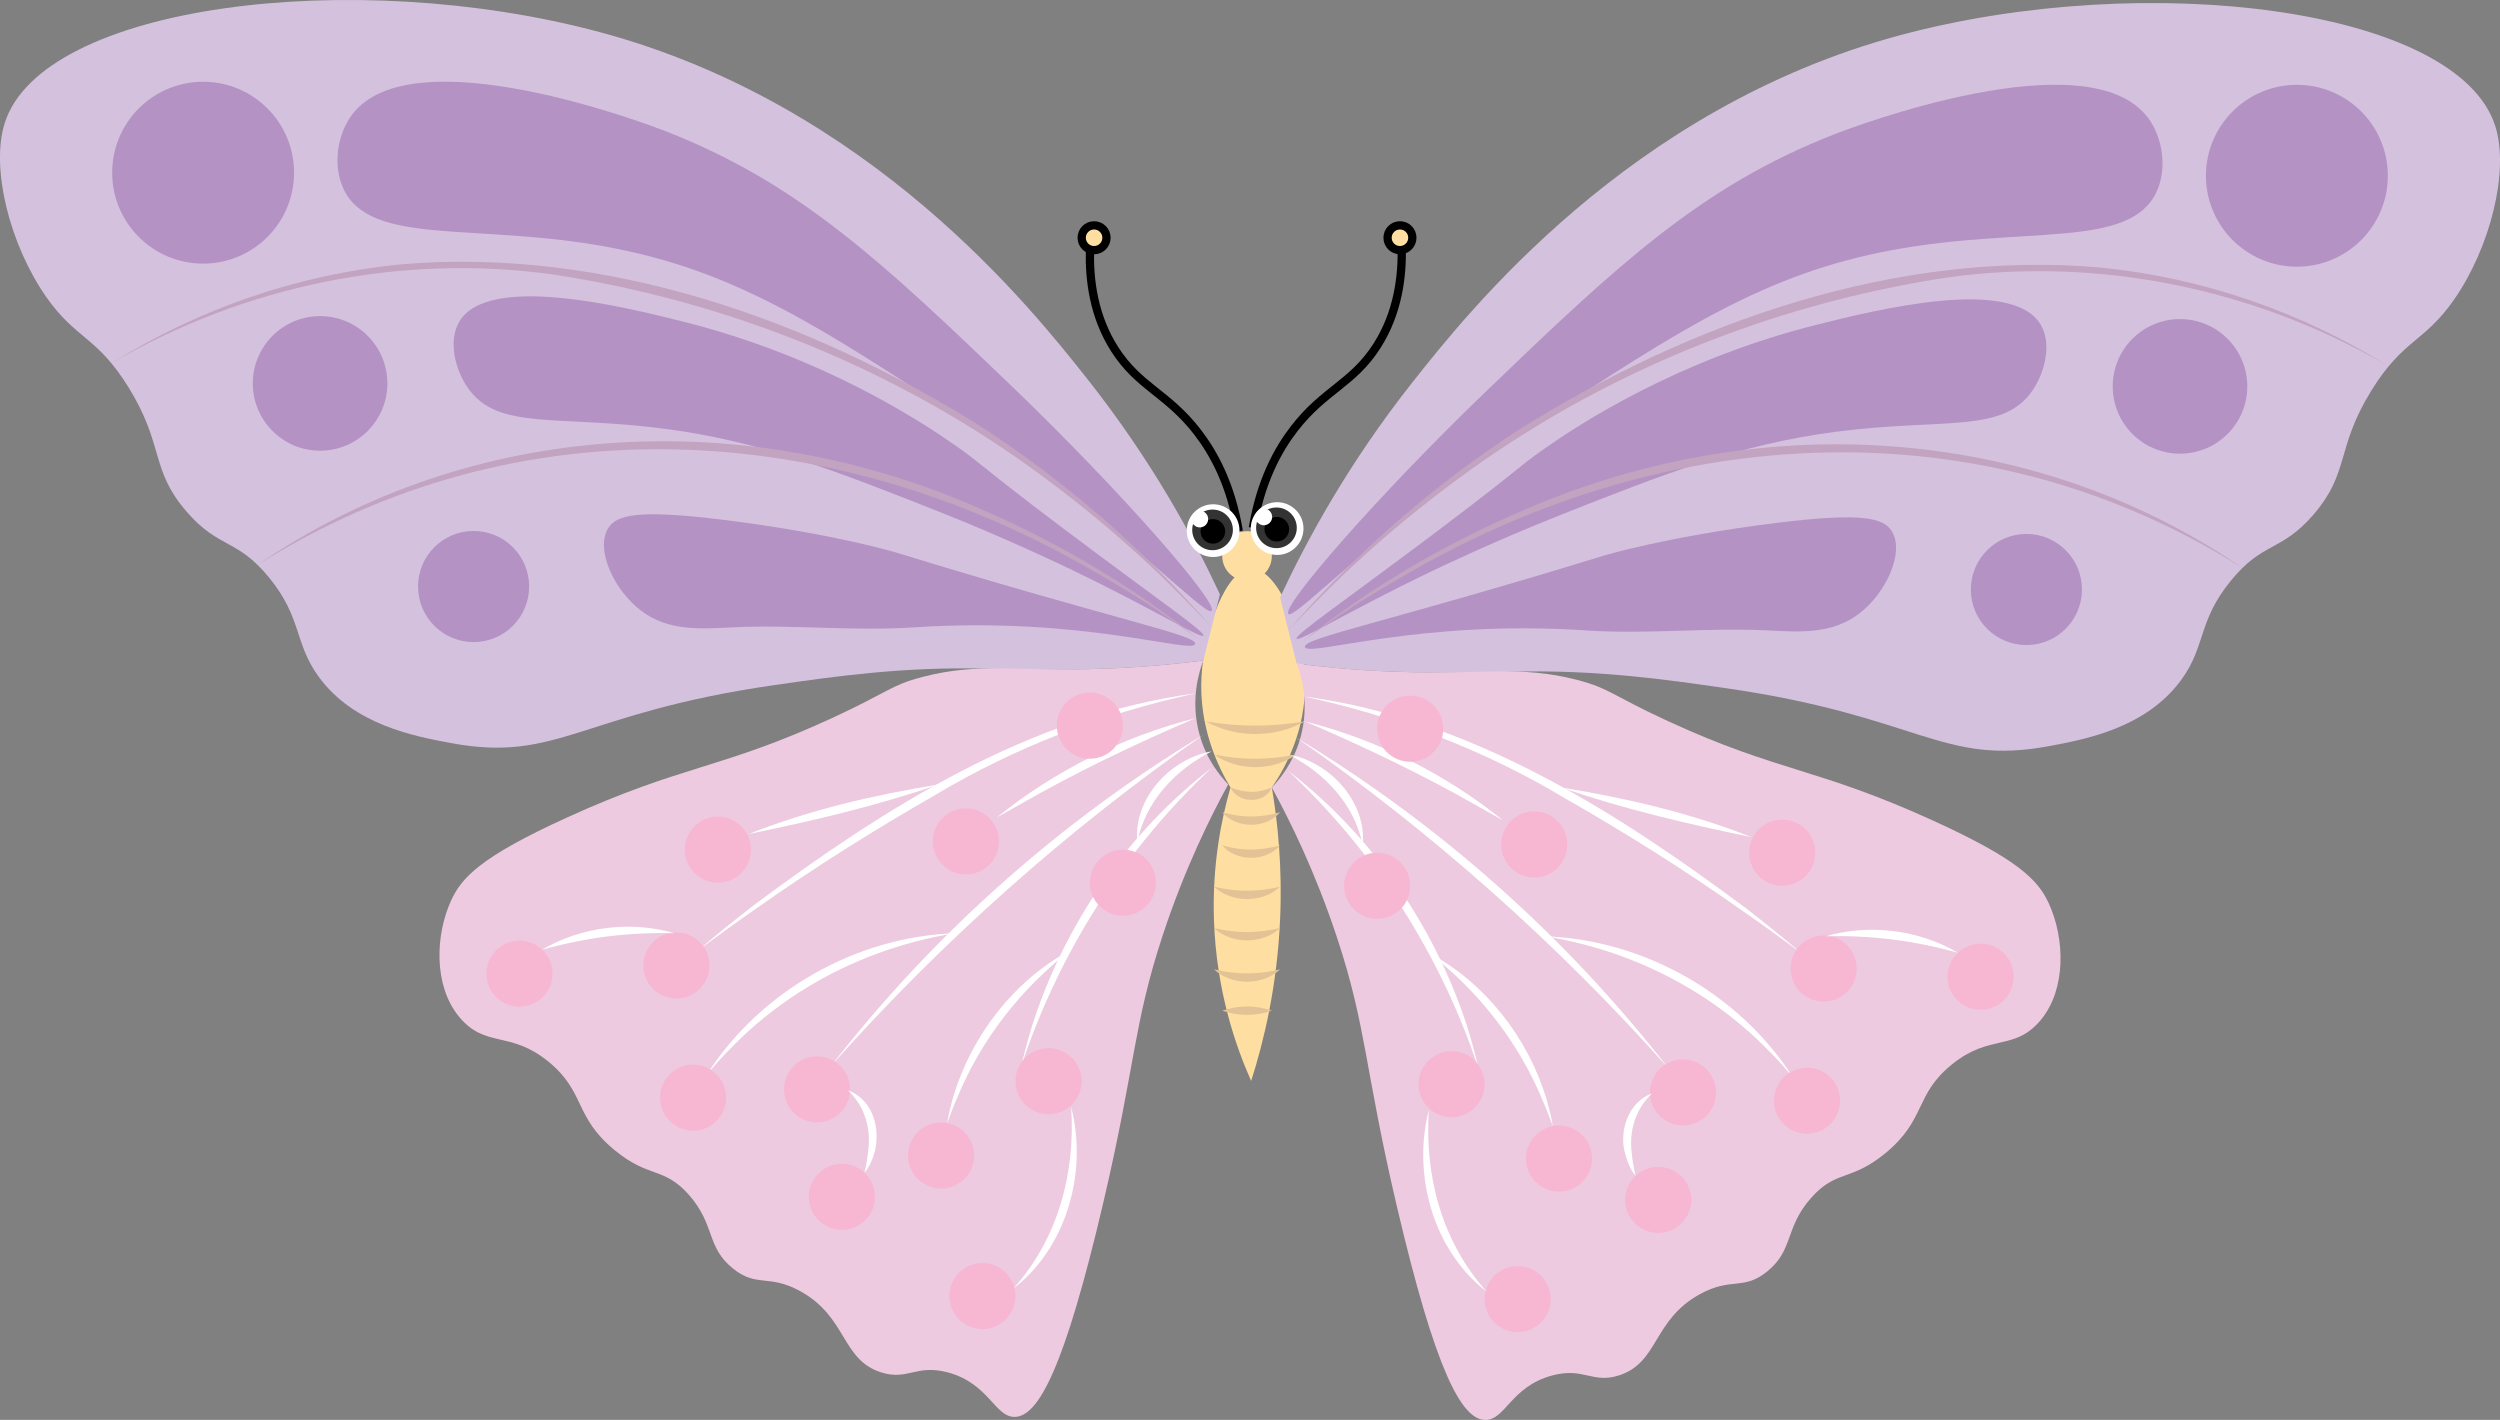 <?xml version="1.0" encoding="UTF-8"?>
<svg id="Layer_2" data-name="Layer 2" xmlns="http://www.w3.org/2000/svg" viewBox="0 0 302.42 171.76">
  <rect x="0" y="0" width="302.42" height="171.76" fill="#808080" stroke="none"/>
  <defs>
    <style>
      .cls-1 {
        fill: none;
      }

      .cls-1, .cls-2 {
        stroke: #000;
        stroke-miterlimit: 10;
      }

      .cls-2, .cls-3 {
        fill: #ffdfa1;
      }

      .cls-4 {
        fill: #fff;
      }

      .cls-5 {
        fill: #c2a3c0;
      }

      .cls-6 {
        fill: #e3c395;
      }

      .cls-7 {
        fill: #333;
      }

      .cls-8 {
        fill: #d4c1de;
      }

      .cls-9 {
        fill: #f7b7d3;
      }

      .cls-10 {
        fill: #b492c4;
      }

      .cls-11 {
        fill: #edcae0;
      }
    </style>
  </defs>
  <g id="Layer_1-2" data-name="Layer 1">
    <g>
      <circle class="cls-3" cx="150.85" cy="67.26" r="3"/>
      <path class="cls-3" d="M151.35,68.76c-3.05.07-5.67,7.41-6,13-.37,6.25,2.08,11.14,3.5,13.5-1.1,3.81-2.22,9.33-2,16,.28,8.65,2.68,15.42,4.5,19.5,1.57-4.89,3.14-11.53,3.5-19.5.28-6.24-.26-11.67-1-16,1.47-2.14,4.21-6.84,4-13-.21-6.22-3.42-13.57-6.5-13.5Z"/>
      <path class="cls-8" d="M154.85,72.26c3.18-6.83,8.22-16.15,16-26,6.73-8.51,26.24-33.2,59-42,29.82-8.01,67.47-3.32,72,11,1.74,5.5-.66,14.78-5,21-3.61,5.18-6.15,4.76-10,11-4.33,7.02-2.57,9.87-7,15-3.93,4.54-6.11,3.22-10,8-4,4.91-2.99,7.88-6,12-4.25,5.81-11.58,7.18-16,8-12.94,2.41-15.63-3.62-39-7-7.4-1.07-15.79-2.28-26-2-2.59.07-7.31.23-14,0-5.11-.17-9.28-.64-12-1-.67-2.67-1.33-5.33-2-8Z"/>
      <path class="cls-11" d="M156.85,80.26c.47,1.22,1.66,4.8.44,9.06-.85,2.99-2.51,4.97-3.44,5.94,2.09,3.82,5.23,10.1,7.92,18.26,3.54,10.71,3.29,15.69,7.17,32.26,4.71,20.12,7.87,25.97,10.75,25.99,2.4,0,3.1-4.04,8.06-5.38,3.84-1.03,4.85,1.01,8.06,0,4.88-1.54,4.09-6.72,9.86-9.86,3.79-2.06,5.18-.39,8.06-2.69,3.29-2.62,2.12-5.29,5.38-8.96,3.03-3.4,4.79-1.94,8.96-5.38,4.99-4.11,3.47-7.03,8.06-10.75,4.63-3.75,7.57-1.54,10.75-5.38,3.1-3.74,2.9-9.9.95-14.11-1.26-2.72-3.51-5.22-14-10-14.09-6.42-18.57-5.82-32-12-6.97-3.21-7.08-3.98-11-5-6.96-1.82-11.31-.62-22-1-5.3-.19-9.54-.67-12-1Z"/>
      <path class="cls-1" d="M149.85,64.26c-.95-5.65-3.02-9.44-5-12-3.64-4.71-7.08-5.44-10-10-2.57-4.02-3.09-8.45-3-12"/>
      <path class="cls-1" d="M151.56,63.85c.95-5.65,3.02-9.44,5-12,3.64-4.71,7.08-5.44,10-10,2.57-4.02,3.09-8.45,3-12"/>
      <path class="cls-10" d="M155.85,74.26c-.86-.88,10.76-14.27,24-27,15.81-15.19,25.9-24.7,42-31,1.9-.74,30.71-11.75,38-2,1.81,2.43,2.33,6.19,1,9-3.3,6.93-16,4.02-32,7-15.32,2.85-25.62,9.6-43,21-18.91,12.4-29.2,23.82-30,23Z"/>
      <path class="cls-10" d="M156.85,77.26c-.28-.44,5.88-4.62,17-13,10.3-7.76,9.48-7.54,13-10,4.18-2.93,16.11-10.78,33-15,7-1.75,23.49-5.87,27,0,1.39,2.33.52,5.79-1,8-3.62,5.26-10.85,3.25-24,5-11.63,1.55-20.54,5.08-33,10-8.04,3.18-15.23,6.63-16,7-9.9,4.77-15.73,8.42-16,8Z"/>
      <path class="cls-10" d="M157.85,78.26c-.23-1.09,9.69-2.91,36-11,0,0,7.54-2.32,21-4,10.45-1.3,13.01-.6,14,1,1.57,2.54-.67,7.49-4,10-3.29,2.48-7.13,2.19-11,2-7.32-.36-14.68.49-22,0-20.4-1.36-33.73,3.29-34,2Z"/>
      <circle class="cls-10" cx="277.85" cy="21.26" r="11"/>
      <circle class="cls-10" cx="263.71" cy="46.74" r="8.14"/>
      <circle class="cls-10" cx="245.13" cy="71.31" r="6.72"/>
      <path class="cls-5" d="M288.85,44.26c-15.99-9.33-34.92-13.24-53.24-10.7-18.2,2.75-35.92,9.25-51.49,19.08-7.81,4.91-15.08,10.69-21.78,17.04-2.21,2.14-4.39,4.33-6.49,6.58,8.09-9.32,17.49-17.52,27.86-24.27,20.75-13,45.6-21.78,70.34-19.63,12.32,1.22,24.32,5.35,34.8,11.9h0Z"/>
      <path class="cls-5" d="M271.35,68.76c-31.59-19.94-69.49-17.69-101.2.7-4.43,2.49-8.7,5.27-12.8,8.3,7.95-6.38,16.8-11.63,26.17-15.7,28.45-12.71,61.9-11.12,87.83,6.7h0Z"/>
      <path class="cls-4" d="M157.85,84.26c19.99,2.7,37.5,13.79,53.37,25.62,2.24,1.75,4.47,3.52,6.63,5.38-2.29-1.68-4.58-3.37-6.92-4.98-6.95-4.92-14.17-9.45-21.56-13.68-9.74-5.85-20.42-9.92-31.53-12.33h0Z"/>
      <path class="cls-4" d="M156.85,89.26c17.27,10.41,32.63,24.08,45,40-13.39-15.03-28.49-28.48-45-40h0Z"/>
      <path class="cls-4" d="M155.85,93.26c10.08,7.75,17.63,18.69,21.58,30.76.54,1.73,1.04,3.47,1.42,5.24-4.54-13.7-12.47-26.13-23-36h0Z"/>
      <circle class="cls-9" cx="175.59" cy="131.15" r="4"/>
      <circle class="cls-9" cx="203.59" cy="132.15" r="4"/>
      <circle class="cls-9" cx="220.6" cy="117.16" r="4"/>
      <path class="cls-4" d="M172.85,115.26c6.88,3.69,12.02,10.32,14.25,17.77.29,1.07.58,2.14.75,3.23-.39-1.03-.76-2.07-1.21-3.07-2.91-7.08-7.74-13.25-13.79-17.93h0Z"/>
      <circle class="cls-9" cx="188.59" cy="140.15" r="4"/>
      <path class="cls-4" d="M172.85,134.26c-.56,8,1.6,16,7,22-6.51-5-9.03-14.21-7-22h0Z"/>
      <circle class="cls-9" cx="183.59" cy="157.15" r="4"/>
      <path class="cls-4" d="M186.85,113.26c11.94.39,23.55,6.95,30,17-.97-1.12-1.94-2.23-3-3.26-7.21-7.38-16.83-12.13-27-13.74h0Z"/>
      <circle class="cls-9" cx="218.59" cy="133.15" r="4"/>
      <path class="cls-4" d="M199.85,132.26c-2.02,1.91-2.81,4.56-2.46,7.27.09.9.25,1.8.46,2.73-.59-.76-.98-1.65-1.23-2.59-.85-2.79.34-6.37,3.23-7.41h0Z"/>
      <circle class="cls-9" cx="200.59" cy="145.15" r="4"/>
      <path class="cls-4" d="M188.85,95.26c7.83,1.27,15.61,3.07,23,6-7.76-1.6-15.49-3.4-23-6h0Z"/>
      <circle class="cls-9" cx="215.59" cy="103.15" r="4"/>
      <circle class="cls-9" cx="185.59" cy="102.15" r="4"/>
      <path class="cls-4" d="M157.85,87.26c8.72,2.21,17,6.35,24,12,0,0-2.94-1.65-2.94-1.65-6.8-3.9-13.86-7.26-21.06-10.35h0Z"/>
      <circle class="cls-9" cx="166.59" cy="107.15" r="4"/>
      <path class="cls-4" d="M155.85,91.26c5.02.9,9.49,5.72,9,11-1-4.97-4.59-8.74-9-11h0Z"/>
      <circle class="cls-9" cx="170.59" cy="88.15" r="4"/>
      <path class="cls-4" d="M220.85,113.26c5.26-1.54,11.28-.8,16,2-5.3-1.49-10.5-2.14-16-2h0Z"/>
      <circle class="cls-9" cx="239.59" cy="118.15" r="4"/>
      <path class="cls-8" d="M147.57,71.89c-3.18-6.83-8.22-16.15-16-26-6.73-8.51-26.24-33.2-59-42C42.75-4.12,5.1.57.57,14.89c-1.74,5.5.66,14.78,5,21,3.61,5.18,6.15,4.76,10,11,4.33,7.02,2.57,9.87,7,15,3.93,4.54,6.11,3.22,10,8,4,4.91,2.99,7.88,6,12,4.25,5.81,11.58,7.18,16,8,12.94,2.41,15.63-3.62,39-7,7.4-1.07,15.79-2.28,26-2,2.59.07,7.31.23,14,0,5.11-.17,9.28-.64,12-1,.67-2.67,1.33-5.33,2-8Z"/>
      <path class="cls-11" d="M145.57,79.89c-.47,1.22-1.66,4.8-.44,9.06.85,2.99,2.51,4.97,3.44,5.94-2.09,3.82-5.23,10.1-7.92,18.26-3.54,10.71-3.29,15.69-7.17,32.26-4.71,20.12-7.87,25.97-10.75,25.99-2.4,0-3.1-4.04-8.06-5.38-3.84-1.03-4.85,1.01-8.06,0-4.88-1.54-4.09-6.72-9.86-9.86-3.79-2.06-5.18-.39-8.06-2.69-3.29-2.62-2.12-5.29-5.38-8.96-3.03-3.4-4.79-1.94-8.96-5.38-4.99-4.11-3.47-7.03-8.06-10.75-4.63-3.75-7.57-1.54-10.75-5.38-3.1-3.74-2.9-9.9-.95-14.11,1.26-2.72,3.51-5.22,14-10,14.09-6.42,18.57-5.82,32-12,6.97-3.21,7.08-3.98,11-5,6.96-1.82,11.31-.62,22-1,5.3-.19,9.54-.67,12-1Z"/>
      <path class="cls-10" d="M146.57,73.89c.86-.88-10.76-14.27-24-27-15.81-15.19-25.9-24.7-42-31-1.9-.74-30.71-11.75-38-2-1.81,2.43-2.33,6.19-1,9,3.3,6.93,16,4.02,32,7,15.32,2.85,25.62,9.6,43,21,18.91,12.4,29.2,23.82,30,23Z"/>
      <path class="cls-10" d="M145.57,76.89c.28-.44-5.88-4.62-17-13-10.3-7.76-9.48-7.54-13-10-4.18-2.93-16.11-10.78-33-15-7-1.75-23.49-5.87-27,0-1.39,2.33-.52,5.79,1,8,3.62,5.26,10.85,3.25,24,5,11.63,1.55,20.54,5.08,33,10,8.04,3.18,15.23,6.63,16,7,9.9,4.77,15.73,8.42,16,8Z"/>
      <path class="cls-10" d="M144.57,77.89c.23-1.09-9.69-2.91-36-11,0,0-7.54-2.32-21-4-10.45-1.3-13.01-.6-14,1-1.57,2.54.67,7.49,4,10,3.29,2.48,7.13,2.19,11,2,7.32-.36,14.68.49,22,0,20.4-1.36,33.73,3.29,34,2Z"/>
      <circle class="cls-10" cx="24.57" cy="20.89" r="11"/>
      <circle class="cls-10" cx="38.72" cy="46.38" r="8.14"/>
      <circle class="cls-10" cx="57.29" cy="70.95" r="6.72"/>
      <path class="cls-5" d="M13.57,43.89c10.49-6.55,22.48-10.68,34.8-11.9,24.74-2.15,49.59,6.63,70.34,19.63,10.37,6.75,19.77,14.95,27.86,24.27-2.1-2.26-4.28-4.44-6.49-6.58-6.7-6.34-13.97-12.12-21.78-17.04-15.57-9.83-33.29-16.33-51.49-19.08-18.32-2.54-37.25,1.37-53.24,10.7h0Z"/>
      <path class="cls-5" d="M31.07,68.39c25.94-17.82,59.38-19.41,87.83-6.7,9.37,4.07,18.23,9.32,26.17,15.7-4.1-3.02-8.36-5.81-12.8-8.3-31.71-18.4-69.62-20.64-101.2-.7h0Z"/>
      <path class="cls-4" d="M144.57,83.89c-11.1,2.42-21.78,6.48-31.53,12.33-7.39,4.24-14.6,8.77-21.56,13.68-2.34,1.61-4.62,3.3-6.92,4.98,2.15-1.86,4.38-3.63,6.63-5.38,15.87-11.83,33.39-22.92,53.37-25.62h0Z"/>
      <path class="cls-4" d="M145.57,88.89c-16.51,11.52-31.61,24.97-45,40,12.37-15.92,27.73-29.59,45-40h0Z"/>
      <path class="cls-4" d="M146.57,92.89c-10.53,9.87-18.46,22.3-23,36,.38-1.77.88-3.51,1.42-5.24,3.95-12.07,11.5-23.01,21.58-30.76h0Z"/>
      <circle class="cls-9" cx="126.84" cy="130.79" r="4"/>
      <circle class="cls-9" cx="98.84" cy="131.78" r="4"/>
      <circle class="cls-9" cx="81.82" cy="116.79" r="4"/>
      <path class="cls-4" d="M129.57,114.89c-6.06,4.68-10.88,10.85-13.79,17.93-.45,1-.82,2.03-1.21,3.07.17-1.09.45-2.16.75-3.23,2.23-7.44,7.37-14.08,14.25-17.77h0Z"/>
      <circle class="cls-9" cx="113.84" cy="139.78" r="4"/>
      <path class="cls-4" d="M129.57,133.89c2.03,7.79-.49,17-7,22,5.4-6,7.56-14,7-22h0Z"/>
      <circle class="cls-9" cx="118.84" cy="156.78" r="4"/>
      <path class="cls-4" d="M115.57,112.89c-10.17,1.61-19.79,6.36-27,13.74-1.06,1.03-2.03,2.14-3,3.26,6.45-10.05,18.06-16.61,30-17h0Z"/>
      <circle class="cls-9" cx="83.84" cy="132.78" r="4"/>
      <path class="cls-4" d="M102.57,131.89c3.95,1.48,4.4,6.97,2,10,.21-.93.37-1.83.46-2.73.35-2.71-.44-5.36-2.46-7.27h0Z"/>
      <circle class="cls-9" cx="101.84" cy="144.78" r="4"/>
      <path class="cls-4" d="M113.57,94.89c-7.51,2.6-15.24,4.4-23,6,7.39-2.93,15.17-4.73,23-6h0Z"/>
      <circle class="cls-9" cx="86.84" cy="102.78" r="4"/>
      <circle class="cls-9" cx="116.84" cy="101.78" r="4"/>
      <path class="cls-4" d="M144.57,86.89c-7.2,3.09-14.26,6.45-21.06,10.35,0,0-2.94,1.65-2.94,1.65,7-5.65,15.28-9.79,24-12h0Z"/>
      <circle class="cls-9" cx="135.84" cy="106.78" r="4"/>
      <path class="cls-4" d="M146.57,90.89c-4.41,2.26-8,6.03-9,11-.49-5.28,3.98-10.1,9-11h0Z"/>
      <circle class="cls-9" cx="131.84" cy="87.78" r="4"/>
      <path class="cls-4" d="M81.57,112.89c-5.5-.14-10.7.51-16,2,4.72-2.8,10.74-3.54,16-2h0Z"/>
      <circle class="cls-9" cx="62.84" cy="117.78" r="4"/>
      <circle class="cls-2" cx="132.35" cy="28.76" r="1.5"/>
      <circle class="cls-2" cx="169.35" cy="28.76" r="1.5"/>
      <path class="cls-6" d="M145.85,87.26c4.09.69,7.91.68,12,0-3.6,2.04-8.4,2.05-12,0h0Z"/>
      <path class="cls-6" d="M146.85,91.26c3.44.71,6.56.69,10,0-2.85,2.05-7.15,2.06-10,0h0Z"/>
      <path class="cls-6" d="M148.85,95.26c1.88.67,3.13.74,5,0-.82,2.06-4.16,1.96-5,0h0Z"/>
      <path class="cls-6" d="M147.85,98.26c2.48.69,4.51.67,7,0-1.69,2.01-5.32,2.02-7,0h0Z"/>
      <path class="cls-6" d="M147.85,102.26c2.48.69,4.51.67,7,0-1.69,2.01-5.32,2.02-7,0h0Z"/>
      <path class="cls-6" d="M146.85,107.26c2.77.66,5.28.64,8,0-2.1,2-5.9,2-8,0h0Z"/>
      <path class="cls-6" d="M146.85,112.26c2.77.66,5.28.64,8,0-2.1,2-5.9,2-8,0h0Z"/>
      <path class="cls-6" d="M146.85,117.26c2.77.66,5.28.64,8,0-2.1,2-5.9,2-8,0h0Z"/>
      <path class="cls-6" d="M147.85,122.26c1.99-.68,4.01-.69,6,0-1.99.69-4.01.68-6,0h0Z"/>
      <circle class="cls-4" cx="146.75" cy="64.19" r="3.19"/>
      <circle class="cls-7" cx="146.68" cy="64.1" r="2.46"/>
      <circle cx="146.72" cy="64.28" r="1.49"/>
      <circle class="cls-4" cx="145.14" cy="62.79" r="1.01"/>
      <circle class="cls-4" cx="154.49" cy="63.94" r="3.19"/>
      <circle class="cls-7" cx="154.41" cy="63.85" r="2.46"/>
      <circle cx="154.45" cy="64.02" r="1.49"/>
      <circle class="cls-4" cx="152.88" cy="62.53" r="1.01"/>
    </g>
  </g>
</svg>